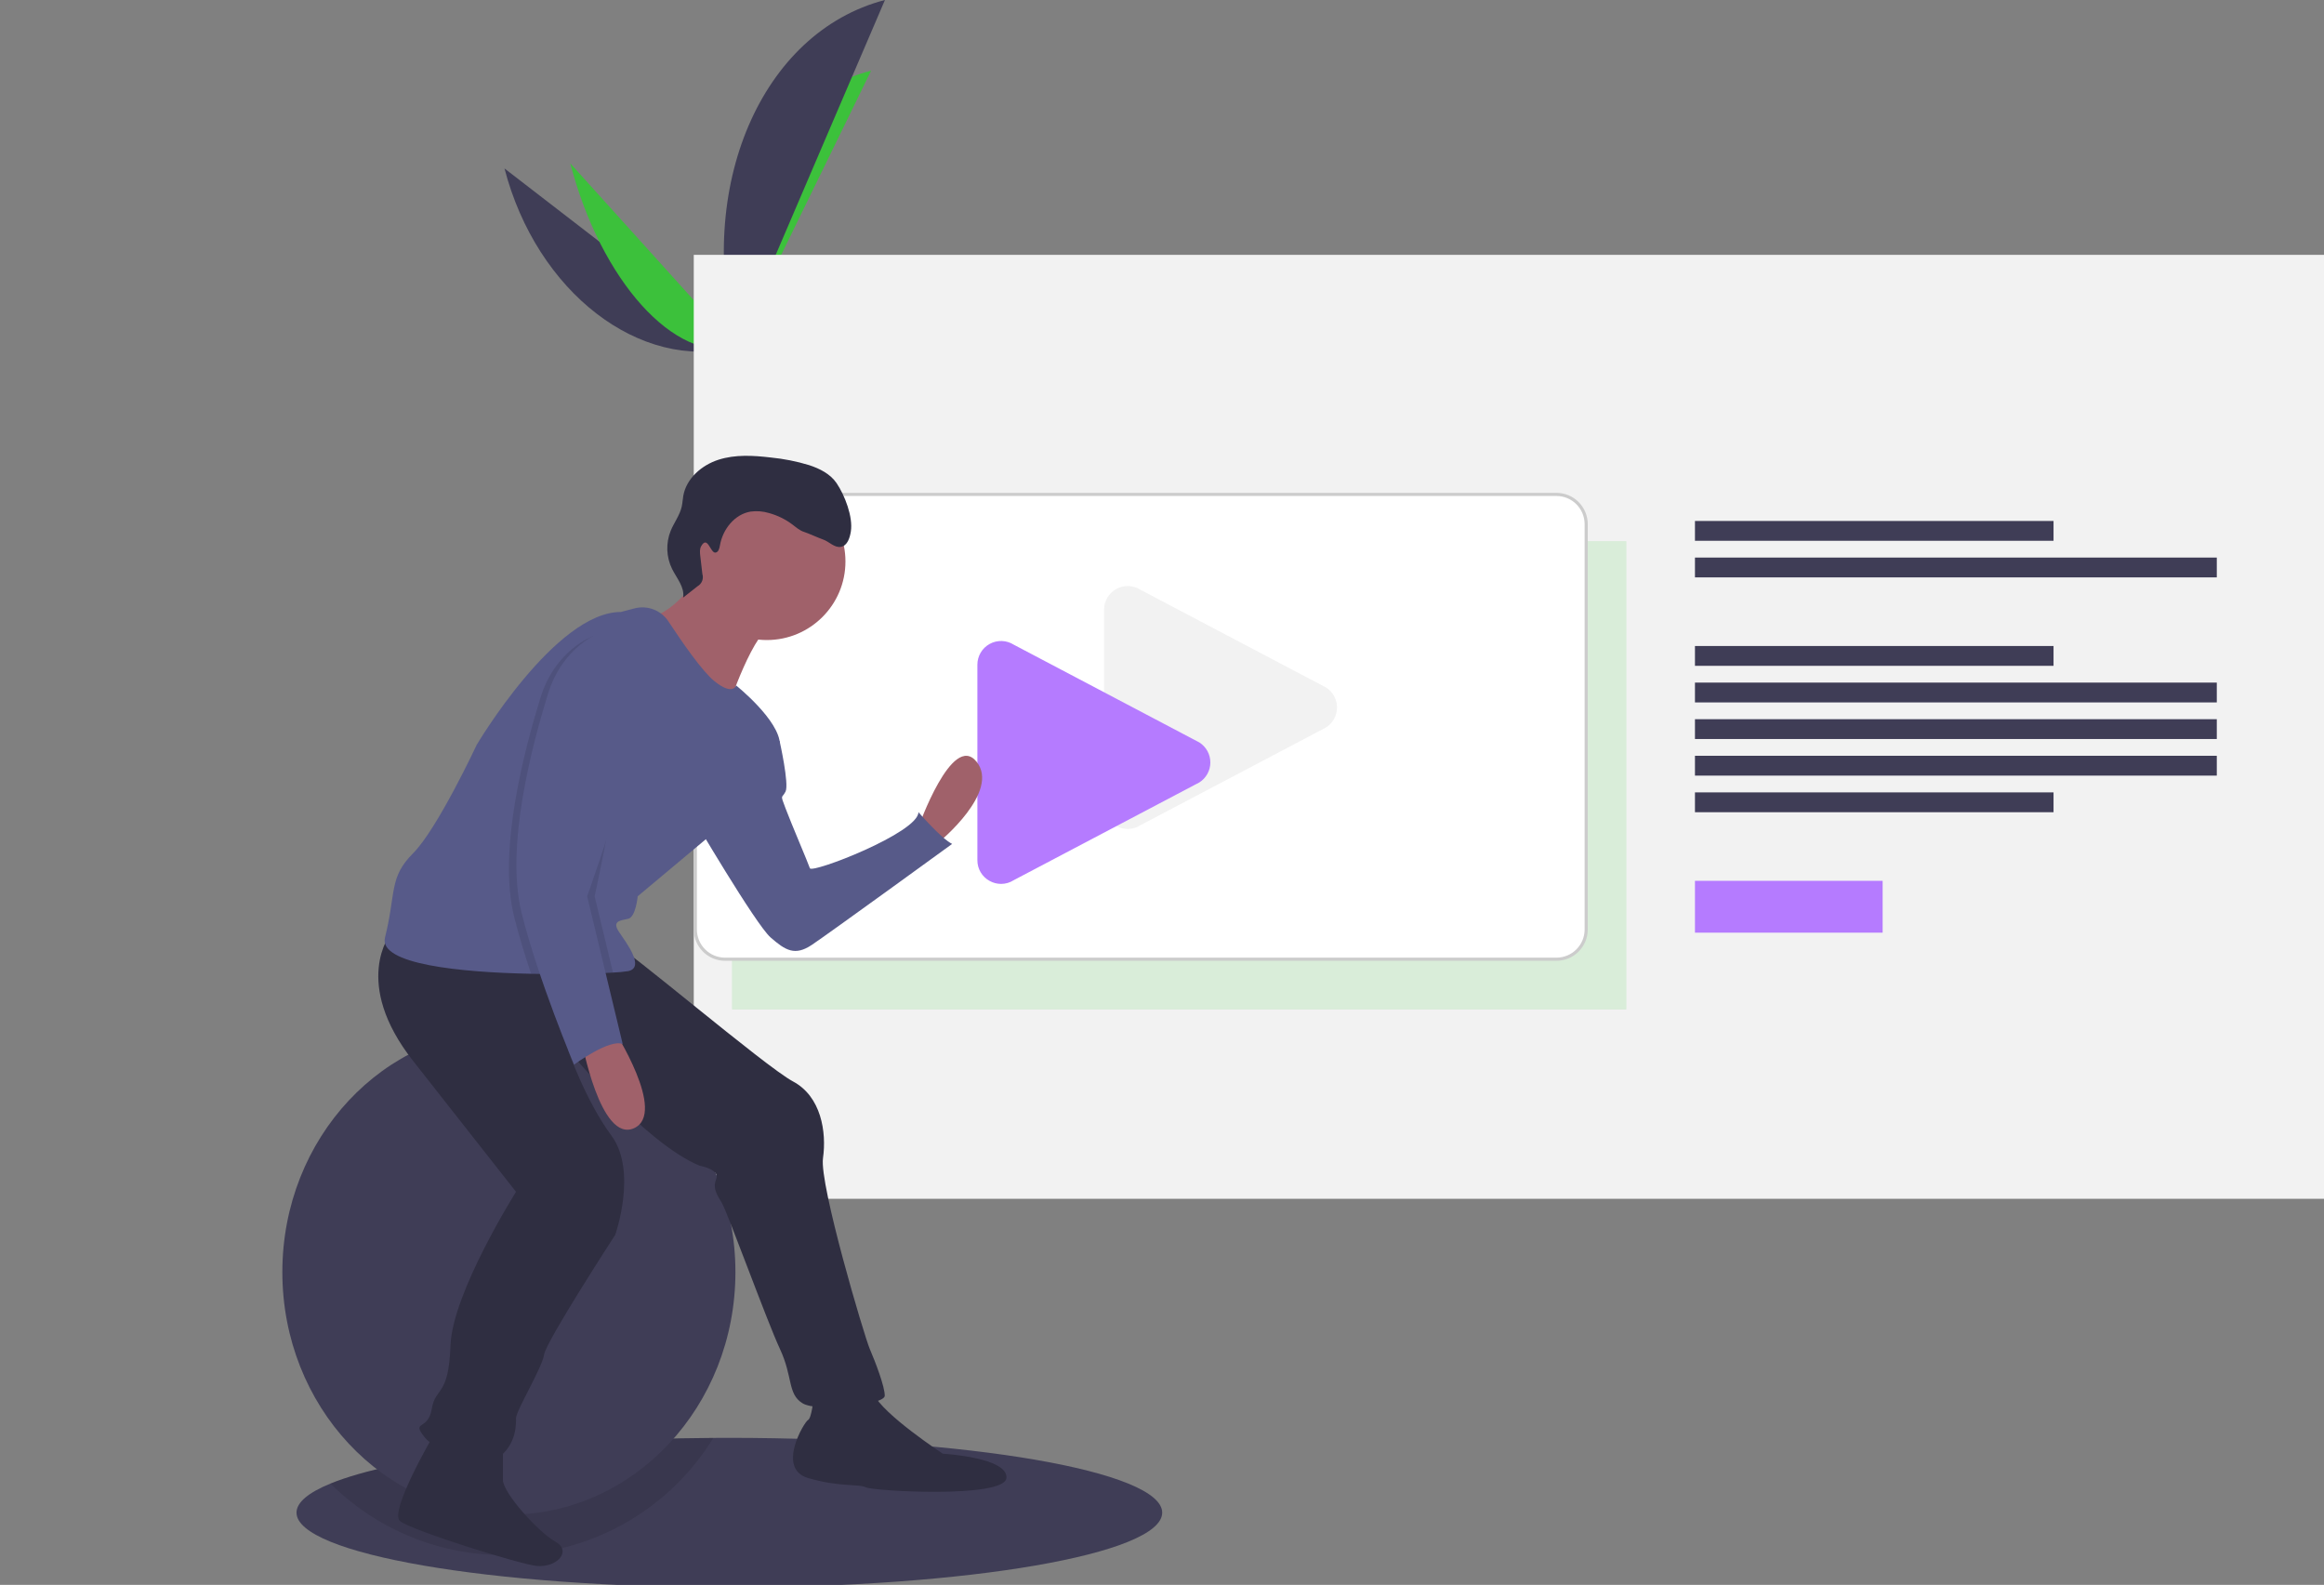 <svg width="371" height="253" viewBox="0 0 371 253" fill="none" xmlns="http://www.w3.org/2000/svg">
<rect x="0" y="0" width="371" height="253" fill="#808080" stroke="none"/>
<g clip-path="url(#clip0_147_15211)">
<path d="M80.537 26.891C85.665 46.631 102.206 59.389 117.52 55.417L80.537 26.891Z" fill="#3F3D56"/>
<path d="M117.52 55.417C112.335 35.455 121.969 15.715 139.059 11.282L117.52 55.417Z" fill="#3CC13B"/>
<path d="M91.04 26.076C95.911 44.827 107.754 57.95 117.52 55.417L91.04 26.076Z" fill="#3CC13B"/>
<path d="M117.52 55.417C110.895 29.91 121.518 5.124 141.271 0L117.52 55.417Z" fill="#3F3D56"/>
<path d="M111.757 57.181C111.757 57.181 115.654 56.04 116.62 54.891C117.585 53.741 122.184 51.474 122.828 52.749C123.473 54.024 130.479 57.939 126.052 59.125C121.626 60.312 115.566 61.108 114.197 60.696C112.828 60.283 111.757 57.181 111.757 57.181Z" fill="#A8A8A8"/>
<path opacity="0.2" d="M126.009 58.635C121.583 59.821 115.523 60.618 114.154 60.205C113.111 59.891 112.242 58.017 111.886 57.142C111.804 57.167 111.757 57.181 111.757 57.181C111.757 57.181 112.828 60.283 114.197 60.696C115.566 61.109 121.626 60.312 126.052 59.126C127.33 58.783 127.654 58.213 127.455 57.545C127.383 57.998 126.961 58.38 126.009 58.635Z" fill="black"/>
<path d="M371 40.682H110.751V191.369H371V40.682Z" fill="#F2F2F2"/>
<g opacity="0.3">
<path d="M259.603 86.421H116.885V161.119H259.603V86.421Z" fill="#3CC13B"/>
<path d="M259.603 86.421H116.885V161.119H259.603V86.421Z" fill="white" fill-opacity="0.5"/>
</g>
<path d="M327.823 83.164H270.581V86.329H327.823V83.164Z" fill="#3F3D56"/>
<path d="M353.887 89.007H270.581V92.171H353.887V89.007Z" fill="#3F3D56"/>
<path d="M327.823 103.125H270.581V106.289H327.823V103.125Z" fill="#3F3D56"/>
<path d="M327.823 126.493H270.581V129.658H327.823V126.493Z" fill="#3F3D56"/>
<path d="M353.887 108.967H270.581V112.131H353.887V108.967Z" fill="#3F3D56"/>
<path d="M353.887 114.809H270.581V117.973H353.887V114.809Z" fill="#3F3D56"/>
<path d="M353.887 120.65H270.581V123.815H353.887V120.65Z" fill="#3F3D56"/>
<path d="M300.542 140.611H270.581V148.888H300.542V140.611Z" fill="#B57BFF"/>
<path d="M115.751 78.927H248.468C251.091 78.927 253.218 81.053 253.218 83.677V148.375C253.218 150.999 251.091 153.125 248.468 153.125H115.751C113.128 153.125 111.001 150.999 111.001 148.375V83.677C111.001 81.053 113.128 78.927 115.751 78.927Z" fill="white" stroke="#CCCCCC" stroke-width="0.5"/>
<path d="M180.034 132.331C179.395 132.329 178.768 132.166 178.21 131.856C177.613 131.534 177.115 131.056 176.769 130.473C176.424 129.889 176.244 129.223 176.249 128.545V97.332C176.249 96.655 176.431 95.991 176.776 95.408C177.121 94.826 177.616 94.347 178.209 94.021C178.803 93.695 179.473 93.534 180.15 93.556C180.827 93.577 181.486 93.78 182.057 94.143L211.686 109.749C212.223 110.09 212.666 110.561 212.972 111.119C213.279 111.676 213.439 112.302 213.439 112.938C213.439 113.574 213.279 114.2 212.972 114.758C212.666 115.315 212.223 115.786 211.686 116.128L182.057 131.734C181.454 132.122 180.751 132.329 180.034 132.331Z" fill="#F2F2F2"/>
<path d="M159.812 141.103C159.174 141.101 158.547 140.938 157.988 140.629C157.391 140.307 156.893 139.828 156.548 139.245C156.203 138.662 156.023 137.995 156.028 137.317V106.104C156.028 105.428 156.21 104.763 156.555 104.181C156.9 103.598 157.395 103.119 157.988 102.793C158.582 102.467 159.252 102.307 159.929 102.328C160.606 102.35 161.265 102.552 161.836 102.915L191.465 118.522C192.002 118.863 192.444 119.334 192.751 119.891C193.057 120.449 193.218 121.075 193.218 121.711C193.218 122.347 193.057 122.973 192.751 123.53C192.444 124.088 192.002 124.559 191.465 124.9L161.836 140.506C161.232 140.894 160.53 141.101 159.812 141.103Z" fill="#B57BFF"/>
<path d="M185.532 241.471C185.532 248.063 154.596 253.41 116.433 253.41C78.271 253.41 47.335 248.063 47.335 241.471C47.335 239.822 49.266 238.254 52.76 236.828C62.931 232.669 86.35 229.713 113.876 229.542C114.725 229.535 115.578 229.532 116.433 229.532C154.596 229.532 185.532 234.879 185.532 241.471Z" fill="#3F3D56"/>
<path opacity="0.1" d="M113.876 229.542C110.779 234.586 106.58 238.865 101.594 242.056C96.607 245.248 90.962 247.27 85.082 247.971C79.202 248.672 73.24 248.034 67.642 246.104C62.044 244.174 56.956 241.003 52.759 236.828C62.93 232.669 86.349 229.713 113.876 229.542Z" fill="black"/>
<path d="M81.238 241.794C101.211 241.794 117.402 224.458 117.402 203.073C117.402 181.688 101.211 164.353 81.238 164.353C61.266 164.353 45.075 181.688 45.075 203.073C45.075 224.458 61.266 241.794 81.238 241.794Z" fill="#3F3D56"/>
<path d="M146.62 132.032C146.62 132.032 151.998 116.804 155.882 121.581C159.767 126.359 149.906 134.421 149.906 134.421L146.62 132.032Z" fill="#A0616A"/>
<path d="M121.222 117.103L124.457 118.301C124.457 118.301 126.002 125.165 125.405 126.359C124.807 127.553 124.509 126.658 125.405 129.046C126.301 131.435 128.99 137.706 129.289 138.601C129.588 139.497 146.619 132.928 146.619 129.644C146.619 129.644 150.205 133.824 151.998 134.72C151.998 134.72 132.277 149.052 129.588 150.844C126.899 152.635 125.405 151.74 123.015 149.649C120.624 147.559 110.465 130.241 110.465 130.241L121.222 117.103Z" fill="#575A89"/>
<path d="M129.887 223.103C129.887 223.103 129.588 226.388 128.991 226.686C128.393 226.985 123.911 234.45 128.991 235.943C134.07 237.436 137.058 236.839 138.253 237.436C139.448 238.033 160.364 239.227 160.663 235.943C160.962 232.658 150.504 232.061 150.504 232.061C150.504 232.061 140.942 225.791 139.448 222.506C137.954 219.222 129.887 223.103 129.887 223.103Z" fill="#2F2E41"/>
<path d="M69.231 229.075C69.231 229.075 62.06 241.318 63.853 242.811C65.646 244.304 83.105 249.744 85.665 249.977C88.952 250.275 91.342 247.588 88.653 246.095C85.964 244.602 80.287 238.332 80.287 236.241V230.867L69.231 229.075Z" fill="#2F2E41"/>
<path d="M62.359 149.052C62.359 149.052 56.084 156.815 65.944 169.356L82.378 190.258C82.378 190.258 72.219 206.382 71.92 214.743C71.621 223.103 69.53 221.312 68.932 224.895C68.335 228.478 65.645 226.686 67.737 229.374C69.829 232.061 77.597 234.45 79.988 232.36C82.378 230.269 82.378 227.582 82.378 226.388C82.378 225.193 86.561 218.326 86.86 216.236C87.159 214.145 98.214 197.125 98.214 197.125C98.214 197.125 101.8 186.973 97.617 181.3C93.433 175.627 90.669 167.58 90.669 167.58C90.669 167.58 102.995 182.494 111.66 186.077C111.66 186.077 114.947 186.675 114.349 188.168C113.752 189.661 114.349 190.556 115.246 192.049C116.142 193.542 122.417 210.861 124.508 215.34C126.6 219.819 125.703 222.506 128.094 223.999C130.484 225.492 141.241 224.298 141.241 222.805C141.241 221.312 139.747 217.43 138.85 215.34C137.954 213.25 130.783 189.063 131.381 184.883C131.978 180.703 131.082 175.029 126.6 172.641C122.118 170.252 99.409 150.843 98.214 150.843C97.019 150.843 62.359 149.052 62.359 149.052Z" fill="#2F2E41"/>
<path d="M122.417 102.173C129.347 102.173 134.966 96.558 134.966 89.632C134.966 82.706 129.347 77.091 122.417 77.091C115.486 77.091 109.867 82.706 109.867 89.632C109.867 96.558 115.486 102.173 122.417 102.173Z" fill="#A0616A"/>
<path d="M112.258 90.826C112.258 90.826 108.374 97.694 103.593 98.59C98.812 99.485 116.142 113.221 116.142 113.221C116.142 113.221 120.325 100.083 123.911 99.485C127.497 98.888 112.258 90.826 112.258 90.826Z" fill="#A0616A"/>
<path d="M124.509 118.894C124.509 122.775 112.856 133.823 112.856 133.823L101.8 143.08C101.8 143.08 101.501 146.364 100.306 146.663C99.111 146.961 97.617 146.961 98.812 148.753C100.007 150.545 102.995 154.426 100.306 155.023C99.495 155.147 98.678 155.224 97.859 155.256C97.142 155.298 96.299 155.337 95.352 155.373C93.141 155.45 90.374 155.501 87.377 155.48C86.526 155.477 85.659 155.467 84.778 155.45C73.48 155.227 60.393 153.928 61.463 149.649C63.255 142.483 62.06 140.094 65.945 136.212C69.829 132.33 76.104 118.894 76.104 118.894C76.104 118.894 88.653 97.693 99.111 97.693L101.283 97.123C102.293 96.857 103.36 96.916 104.334 97.29C105.309 97.664 106.141 98.335 106.712 99.207C108.81 102.399 112.118 107.195 114.051 108.741C117.039 111.13 117.505 109.416 117.505 109.416C117.505 109.416 124.509 115.012 124.509 118.894Z" fill="#575A89"/>
<path d="M97.915 164.28C97.915 164.28 106.581 177.717 101.202 180.106C95.824 182.495 92.836 166.072 92.836 166.072L97.915 164.28Z" fill="#A0616A"/>
<path d="M114.213 88.215C114.695 88.154 114.847 87.547 114.928 87.069C115.363 84.507 117.273 82.078 119.839 81.665C120.82 81.534 121.818 81.615 122.765 81.901C124.122 82.273 125.396 82.899 126.519 83.747C127.112 84.195 127.682 84.715 128.395 84.924C128.866 85.063 130.866 85.951 131.333 86.101C132.36 86.432 133.21 87.506 134.268 87.293C135.28 87.09 135.664 85.869 135.827 84.85C136.198 82.529 134.868 79.066 133.547 77.122C132.544 75.647 130.846 74.798 129.149 74.245C127.161 73.642 125.118 73.237 123.051 73.034C120.259 72.705 117.368 72.53 114.693 73.392C112.018 74.254 109.582 76.364 109.083 79.128C108.979 79.704 108.959 80.293 108.832 80.865C108.521 82.258 107.599 83.429 107.06 84.751C106.672 85.722 106.492 86.764 106.531 87.809C106.571 88.853 106.829 89.879 107.289 90.818C108.034 92.315 109.33 93.754 109.05 95.403L111.356 93.586C111.689 93.397 111.947 93.099 112.087 92.743C112.227 92.386 112.241 91.992 112.125 91.627L111.79 88.742C111.729 88.214 111.675 87.644 111.94 87.182C112.965 85.393 113.41 88.316 114.213 88.215Z" fill="#2F2E41"/>
<path opacity="0.1" d="M92.538 143.677L95.352 155.373C92.514 155.475 88.758 155.528 84.778 155.451C83.774 152.441 82.815 149.303 82.08 146.364C79.391 135.615 83.873 119.192 86.263 111.429C88.653 103.665 94.629 101.575 94.629 101.575C94.629 101.575 97.617 102.471 101.502 105.158C105.386 107.846 92.538 143.677 92.538 143.677Z" fill="black"/>
<path opacity="0.1" d="M94.928 143.08L97.859 155.256C97.142 155.298 96.3 155.337 95.352 155.373C93.141 155.45 90.374 155.501 87.377 155.48C86.299 152.282 85.256 148.908 84.47 145.767C81.781 135.018 86.263 118.595 88.653 110.831C91.044 103.068 96.273 111.578 96.273 111.578C96.273 111.578 94.181 106.502 98.066 109.189C101.95 111.877 94.928 143.08 94.928 143.08Z" fill="black"/>
<path d="M95.824 100.979C95.824 100.979 89.848 103.069 87.457 110.832C85.067 118.596 80.585 135.018 83.274 145.768C85.963 156.517 91.641 169.954 91.641 169.954C91.641 169.954 97.318 165.774 99.409 166.669L93.732 143.08C93.732 143.08 106.58 107.249 102.696 104.562C98.812 101.874 95.824 100.979 95.824 100.979Z" fill="#575A89"/>
</g>
<defs>
<clipPath id="clip0_147_15211">
<rect width="371" height="253" fill="white"/>
</clipPath>
</defs>
</svg>
